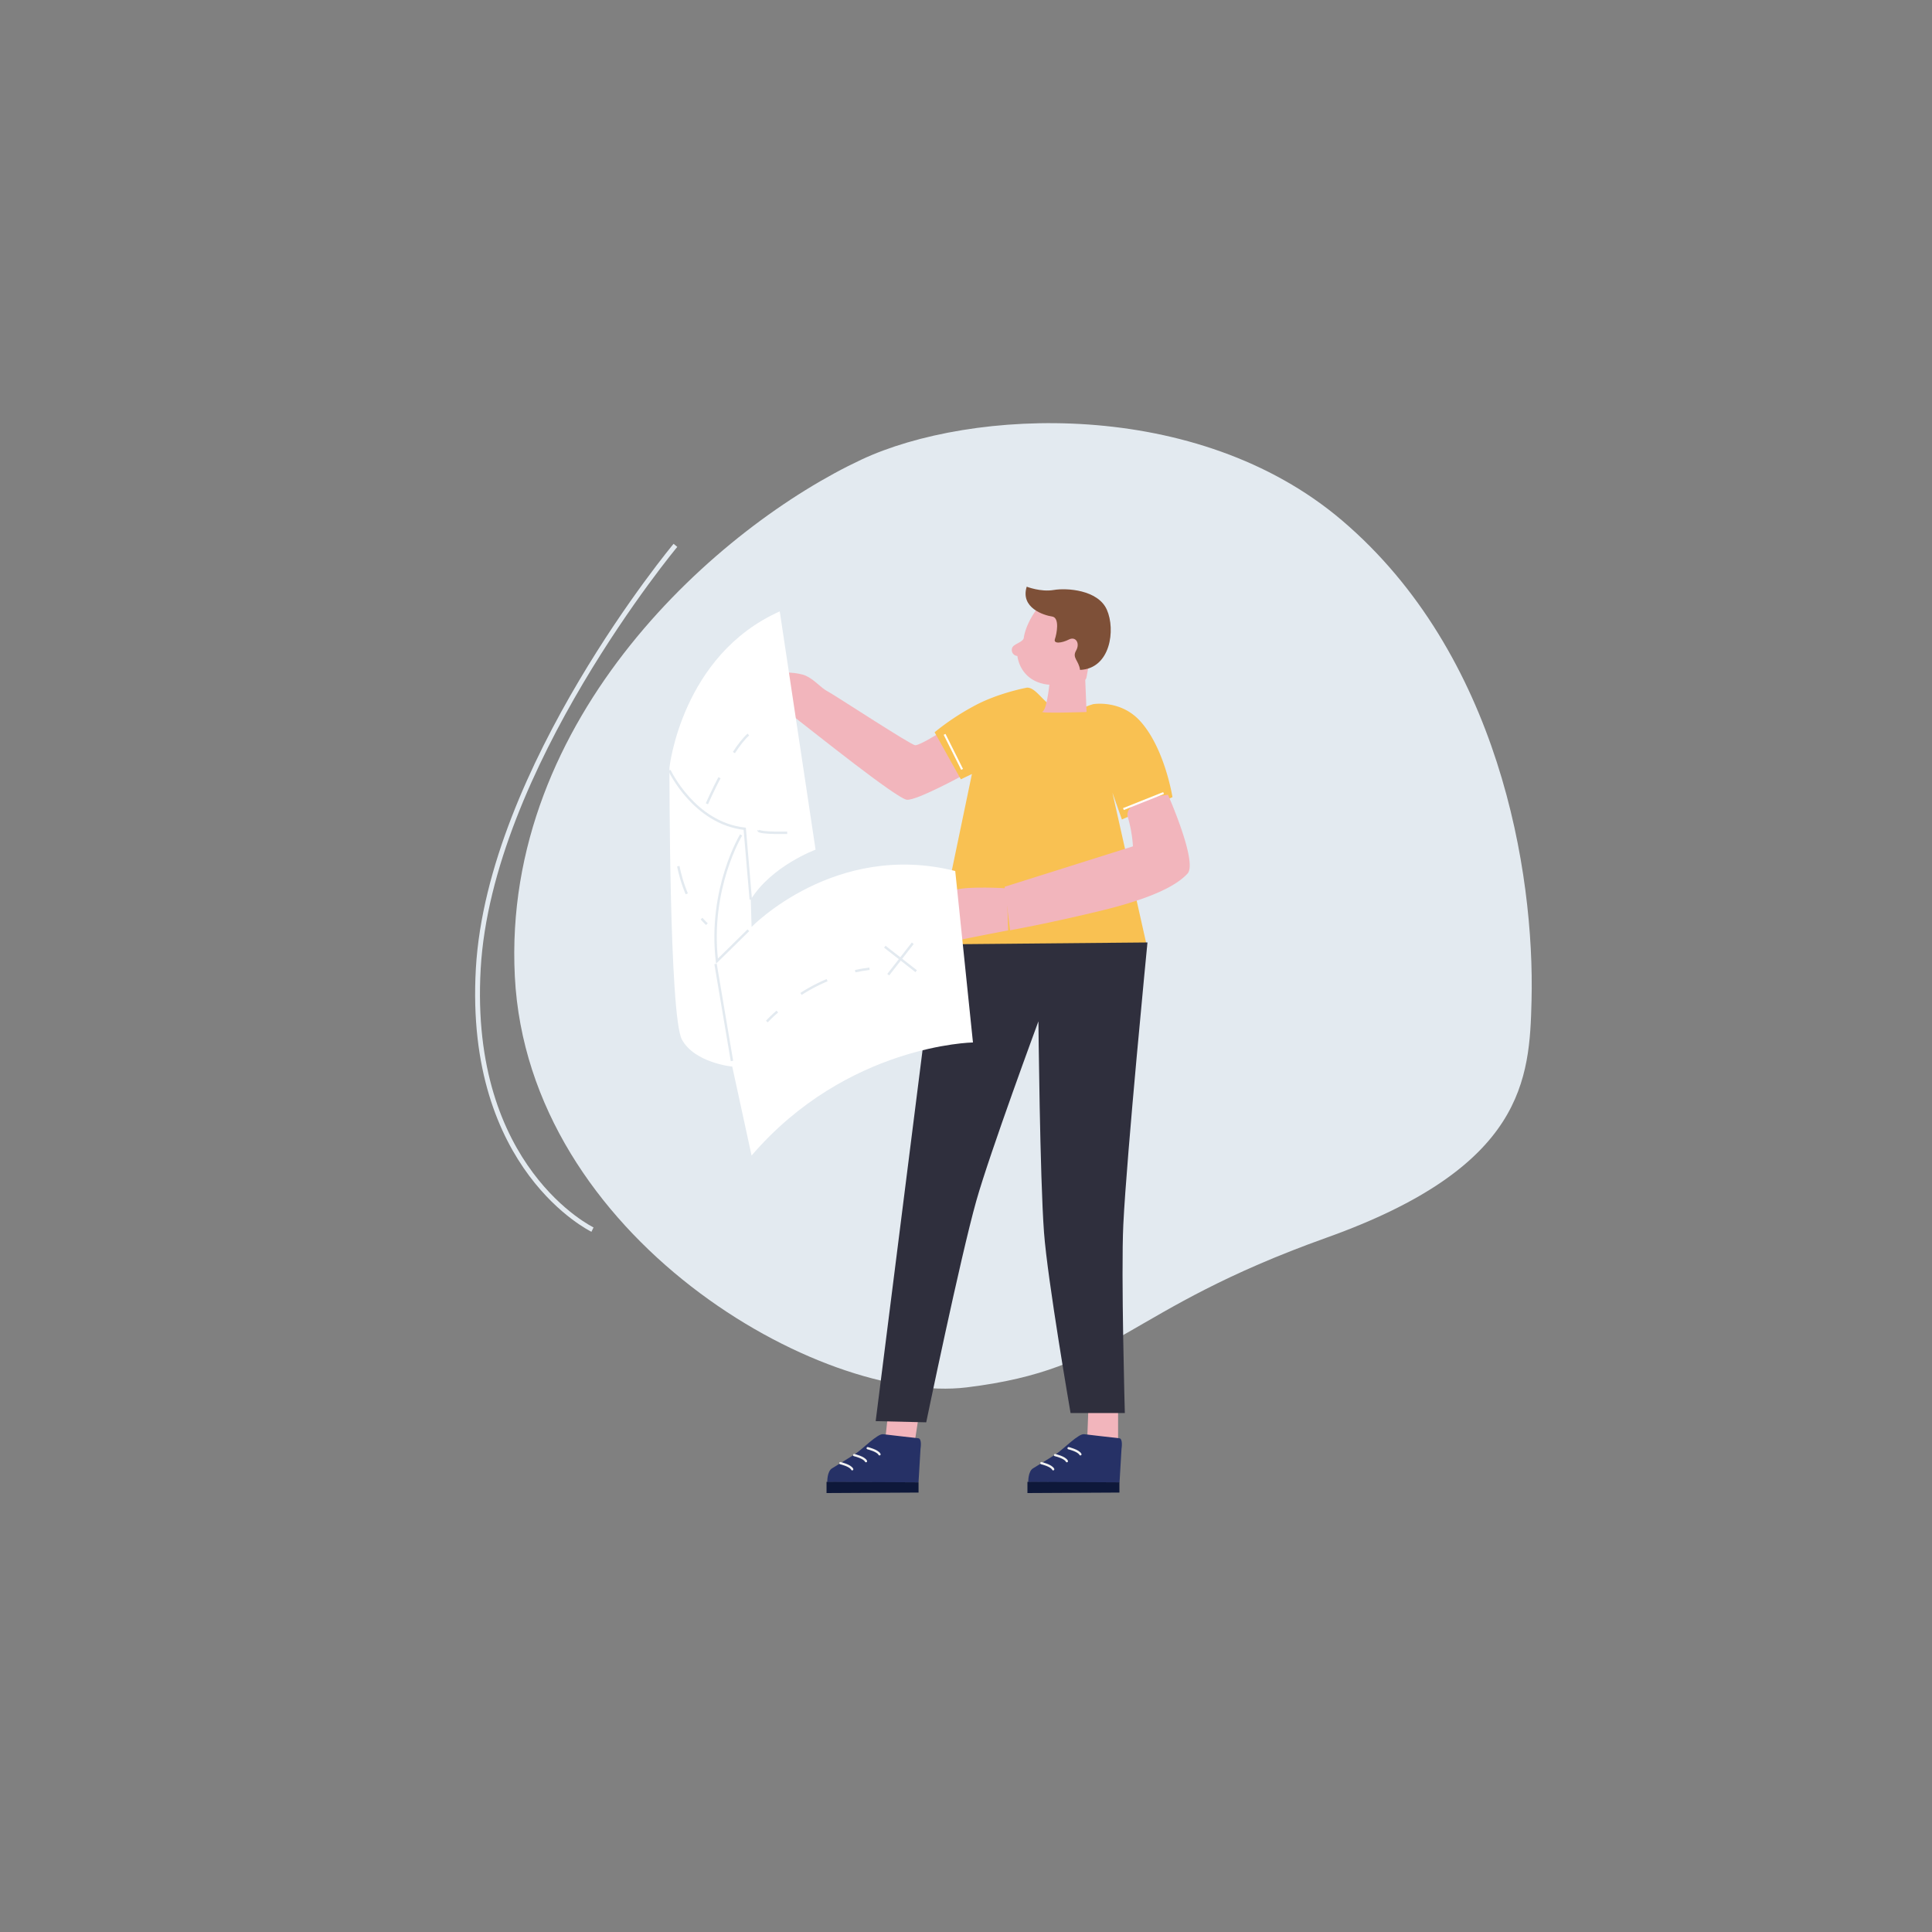 <svg id="图层_1" data-name="图层 1" xmlns="http://www.w3.org/2000/svg" viewBox="0 0 800 800"><rect x="0" y="0" width="800" height="800" fill="#808080" stroke="none"/><defs><style>.cls-1{fill:#e3eaf0;}.cls-10,.cls-12,.cls-13,.cls-14,.cls-2,.cls-9{fill:none;stroke-miterlimit:10;}.cls-12,.cls-13,.cls-14,.cls-2{stroke:#e3eaf0;}.cls-2{stroke-width:2px;}.cls-3{fill:#f2b5bc;}.cls-4{fill:#f9c152;}.cls-5{fill:#7e5038;}.cls-6{fill:#2f2f3d;}.cls-7{fill:#263166;}.cls-8{fill:#0e183a;}.cls-9{stroke:#f2f2f2;stroke-linecap:round;stroke-width:0.94px;}.cls-10{stroke:#fff;stroke-width:0.84px;}.cls-11{fill:#fff;}.cls-13{stroke-dasharray:12.23 12.23;}.cls-14{stroke-dasharray:12;}</style></defs><path class="cls-1" d="M356.68,190.32c45.41-21.28,139-25.88,199,25.16,65,55.34,79.82,145.41,78.5,198.84-.81,32.45-2.8,68.83-84.84,98.16-84.55,30.24-86.33,54.34-149,62-60.19,7.37-181.66-62-187.16-170.16C207.69,296.47,298.34,217.64,356.68,190.32Z"/><path class="cls-2" d="M245.34,509.15s-52-25-47.3-108,81.64-175.33,81.64-175.33"/><path class="cls-3" d="M388.71,303.66s-7.92,5-9.75,4.92-33.67-21-36.33-22.34-5.34-4.83-9.09-6.5c-2.29-1-10.58-2.34-11.75.42-.64,1.53,2,4.65,5.5,4.57-5.56,5.43-1.33,10,3.84,13.93s40.33,32.17,44.41,32.5,22.84-9.92,22.84-9.92Z"/><path class="cls-4" d="M471.88,298.33c-8.12-8.7-19.25-6.75-19.25-6.75-5.64,1.72-4.5,2.63-12.13,2.5-7.22,0-10.57-9.35-15.2-9.35,0,0-12.3,2.22-22.42,7.85A102.4,102.4,0,0,0,387,303.21l10.87,19.49,4.58-2.2-15.27,73.31s6.33,1.49,35.06,3.39c10.71.71,52.75-5,52.75-5l-14.37-64,3.93,11.13,20.94-9.25S482.25,309.45,471.88,298.33Z"/><path class="cls-3" d="M434.79,280.91s-1.09,12.89-3.12,13.75,18.25.17,18.25.17l-.65-16Z"/><path class="cls-3" d="M429.72,251.73s-4.67,5.68-5.77,12.19c0,1.93-4.16,2.66-4.78,4.24a2.46,2.46,0,0,0,2.12,3.46s.82,10.27,12.37,11.83c0,0,15.49,1.1,16.23-2.94s2.11-11,2.11-11l-6.7-17.78Z"/><path class="cls-5" d="M425.14,242.93s5.77,2.29,11.18,1.37,18.33-.09,22,8.16,1.56,24.39-11.09,24.94c-.55-4-3.39-4.95-1.65-8s-.12-6.05-3-4.58-6.49,1.92-5.76-.19,2.1-8.89-1.19-9.35S422.39,251.73,425.14,242.93Z"/><polygon class="cls-3" points="367.67 585.84 366.75 594.36 378.95 595.92 380.6 585.19 367.67 585.84"/><polygon class="cls-3" points="450.68 583.15 450.26 594.15 462.98 596.29 462.98 581.99 450.68 583.15"/><path class="cls-6" d="M387.54,391.05,362.6,588.46l20.93.49s14.13-68.27,20.72-91.66c5.64-20,25.74-74.39,25.74-74.39s.61,64.55,2.31,87.4c1.45,19.67,11,74.8,11,74.8h22.47s-1.61-57.69-.63-78c1.42-29.34,10-116.85,10-116.85Z"/><path class="cls-7" d="M365.77,593.88s12.42,1.47,14.48,1.67c1.61.16.92,4.31.92,4.31l-.83,13.94-37.78-.1s-.16-4.58,2.1-5.77c0,0,7.54-4.63,9.19-5.69C357.29,600,363.45,593.43,365.77,593.88Z"/><polygon class="cls-8" points="342.25 613.6 342.25 618.24 380.35 618.04 380.35 613.8 342.25 613.6"/><path class="cls-9" d="M348,605.86s4.13.94,4.88,2.53"/><path class="cls-9" d="M353.69,602.52s4.13.94,4.89,2.52"/><path class="cls-9" d="M359.29,599.67s4.13,1,4.89,2.53"/><path class="cls-7" d="M449,593.88s12.42,1.47,14.48,1.67c1.6.16.92,4.31.92,4.31l-.83,14.06-37.79-.22s-.15-4.58,2.11-5.77c0,0,7.54-4.63,9.19-5.69C440.48,600,446.64,593.43,449,593.88Z"/><polygon class="cls-8" points="425.44 613.6 425.44 618.24 463.53 618.04 463.53 613.8 425.44 613.6"/><path class="cls-9" d="M431.21,605.86s4.13.94,4.89,2.53"/><path class="cls-9" d="M436.88,602.52s4.13.94,4.88,2.52"/><path class="cls-9" d="M442.48,599.67s4.13,1,4.89,2.53"/><path class="cls-3" d="M483.63,329.08S496,357,491.75,361.7s-14,10.13-36.25,15.5-37.25,8-37.25,8l-2.25-18,53.13-16.75A54.89,54.89,0,0,0,467,338.33C465,331.2,483.63,329.08,483.63,329.08Z"/><path class="cls-3" d="M416.88,367.83s-16.09-1-21.25.66-18.75,8.09-18,9.84,1.91,2.33,3.33,1.83c0,0-4.08,1.42-2.75,3.17s7.17,0,7.17,0-5.25,1.38-3.84,4.08,12-2.21,12-2.21-7.91,3.38-6.58,6,8.08-1.5,10.75-2.08,19.75-3.88,19.75-3.88Z"/><line class="cls-10" x1="391.13" y1="304.08" x2="398.38" y2="318.58"/><line class="cls-10" x1="465.19" y1="335.02" x2="481.81" y2="328.39"/><path class="cls-11" d="M395.54,360.66l7.34,71s-52.17.83-91.67,46.83l-8-36.83s-15.5-1.5-20.83-11.17-5.17-112.66-5.17-112.66,5-46.5,45.67-64.67l14.83,98.67s-18.17,6.66-26.83,20.66l.33,11.34S345.71,348.16,395.54,360.66Z"/><path class="cls-12" d="M277.21,319s10.17,21.84,31.17,24.17l2.5,29.33"/><path class="cls-12" d="M306.88,345.74s-13.5,22.25-10,52.25c0,0,10.73-10.51,13-12.79"/><line class="cls-12" x1="296.3" y1="399.16" x2="303.09" y2="439.33"/><path class="cls-12" d="M317.54,423a57.74,57.74,0,0,1,4.34-4.13"/><path class="cls-13" d="M331.68,411.56a72.76,72.76,0,0,1,16.53-7.84"/><path class="cls-12" d="M354.12,402.13c1.91-.41,3.89-.74,5.92-1"/><path class="cls-14" d="M280.88,358.66s2.66,15.67,11.83,24"/><path class="cls-14" d="M292.71,332.83s9.5-21.84,17.17-28.67"/><path class="cls-14" d="M314.15,343.9s-.77,1.46,17.39.79"/><line class="cls-12" x1="366.38" y1="392.01" x2="379.38" y2="402.16"/><line class="cls-12" x1="377.95" y1="390.59" x2="367.8" y2="403.59"/></svg>
